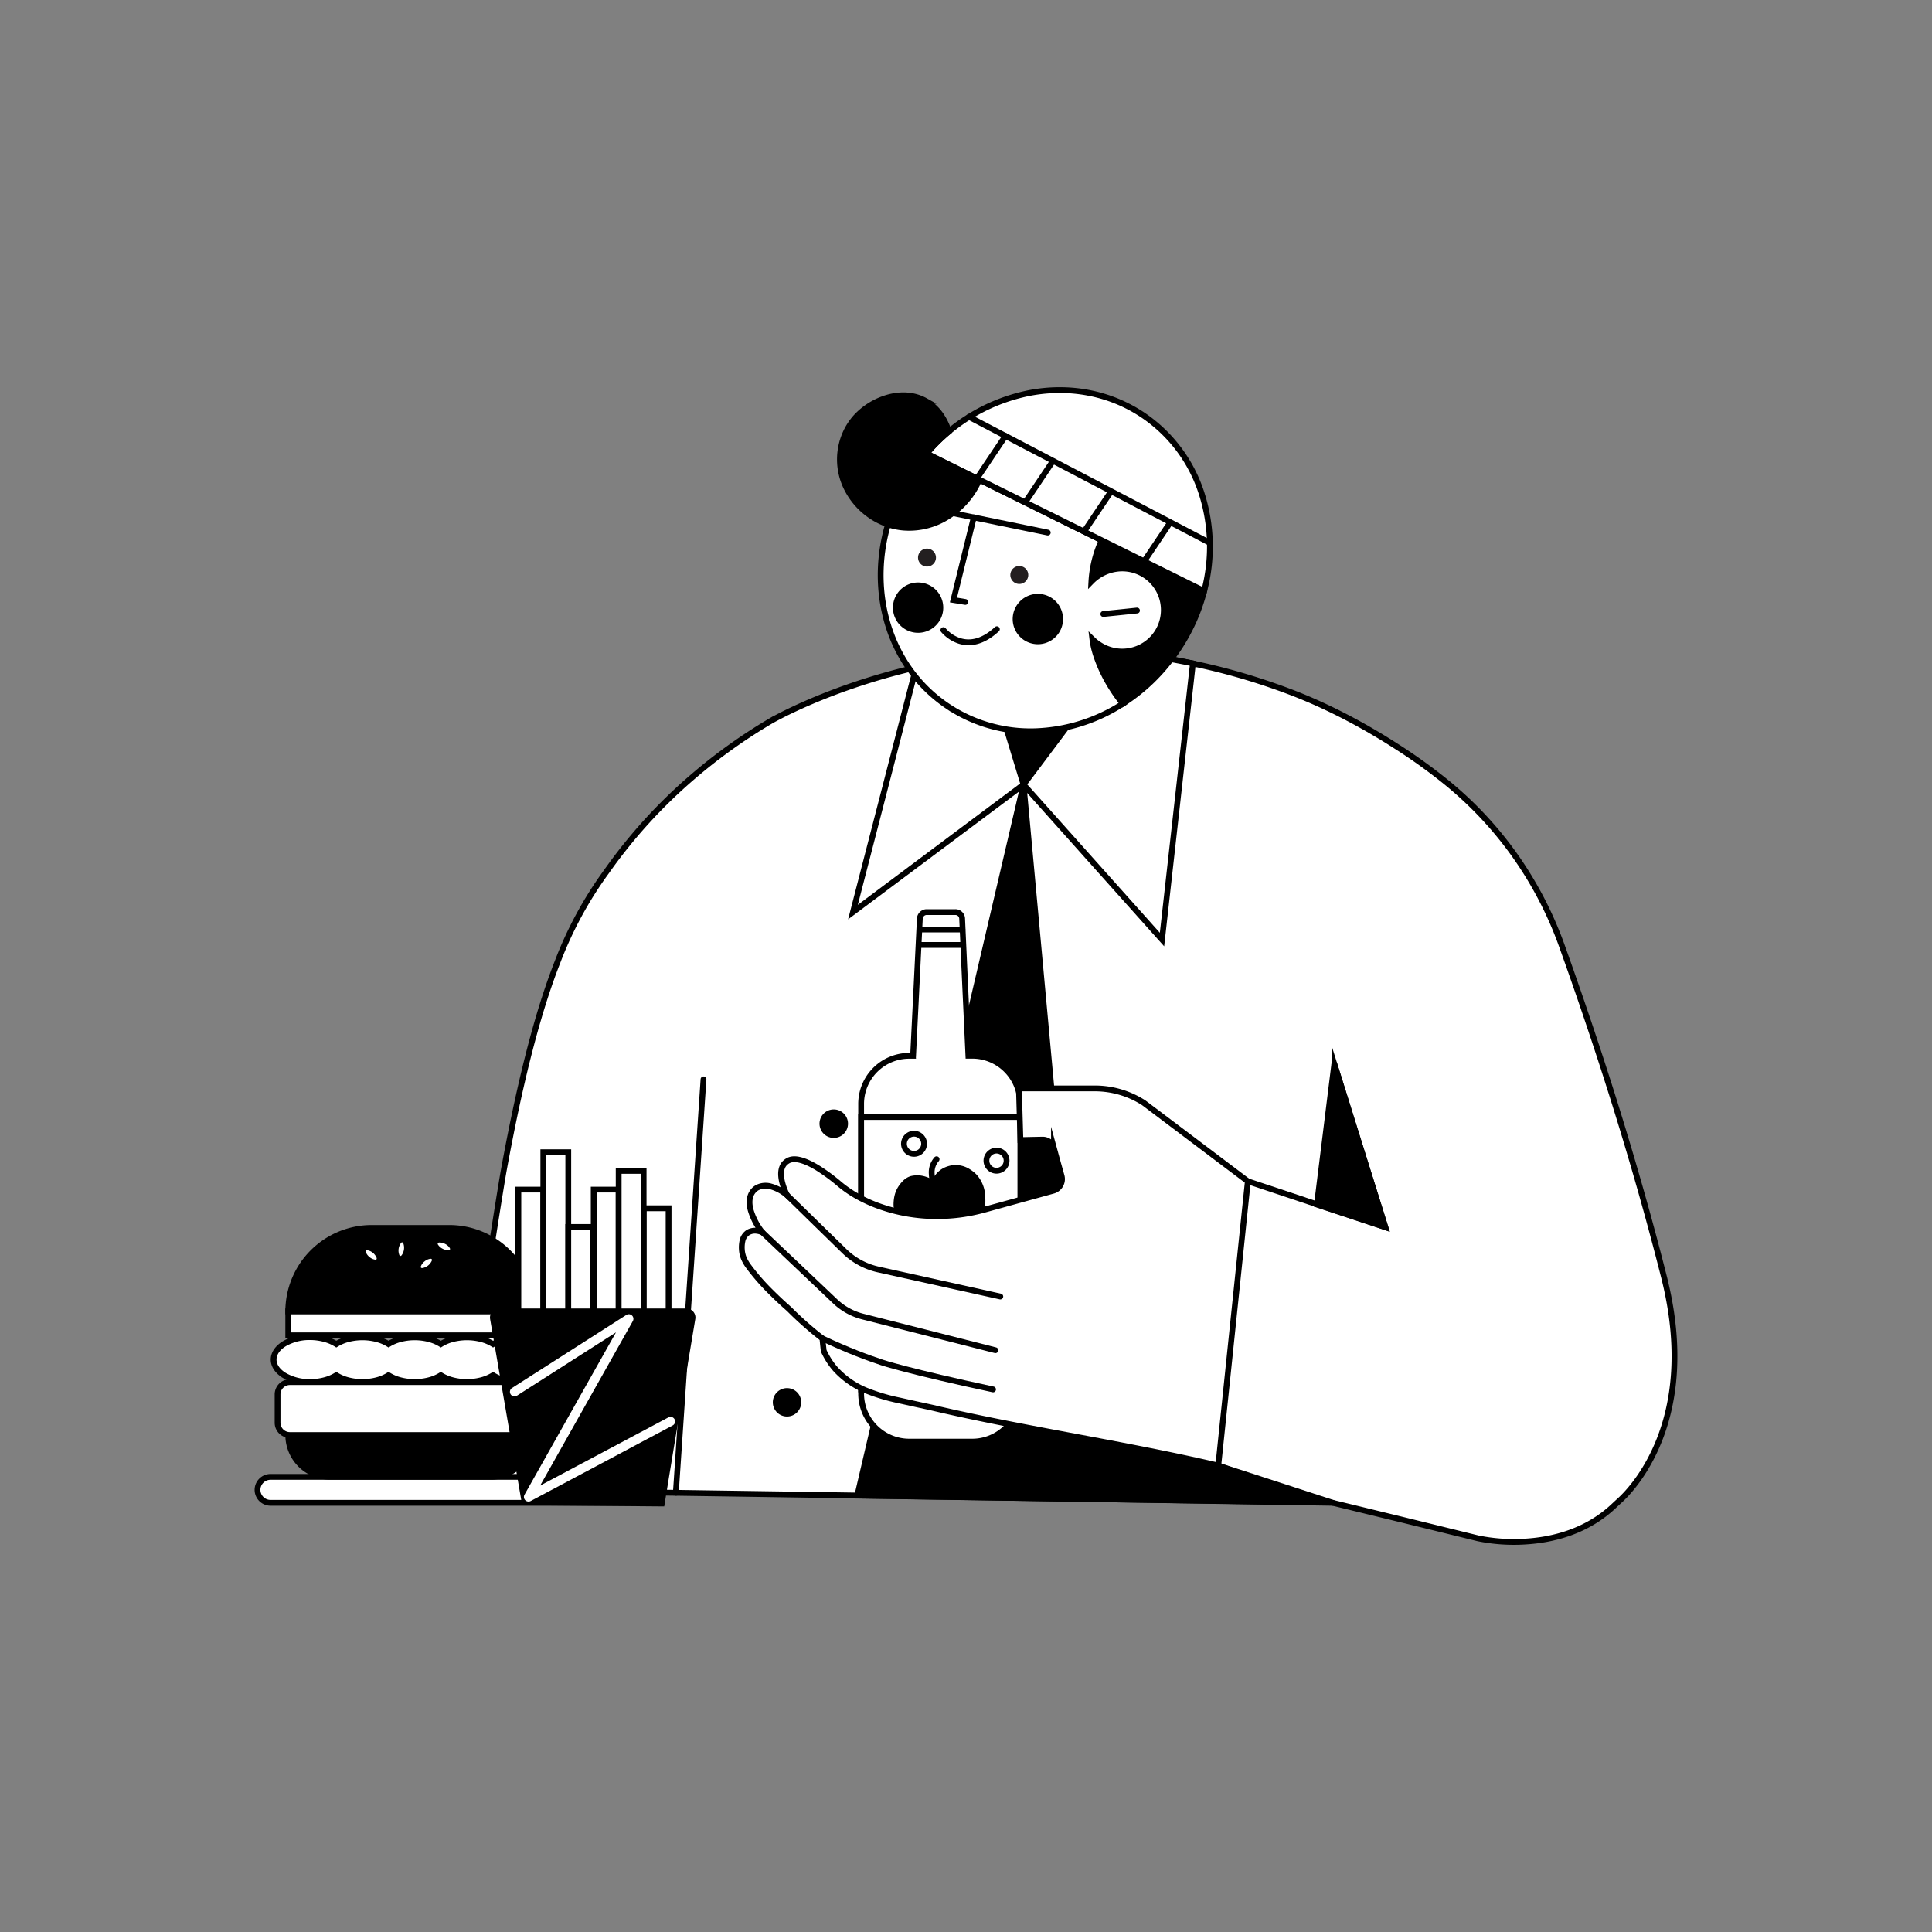 <svg id="Layer_1" data-name="Layer 1" xmlns="http://www.w3.org/2000/svg" viewBox="0 0 1000 1000"><rect x="0" y="0" width="1000" height="1000" fill="#808080" stroke="none"/><defs><style>.cls-1,.cls-4{fill:#fff;}.cls-1,.cls-2,.cls-3{stroke:#000;stroke-linecap:round;stroke-miterlimit:10;stroke-width:3px;}.cls-3{fill:none;}.cls-5{fill:#231f20;}</style></defs><path class="cls-1" d="M237.33,771.14c10.55,0,123.67,1.68,234.16,3.35s218.34,3.36,218.34,3.36L727.42,787,765,796.23a92.65,92.65,0,0,0,24.7,1.66c14.13-.87,31.82-5.15,46-18.78l1.07-1,1.08-1C841,774.36,851.54,764,859,745s11.72-46.69,2.29-84c-7.28-28.8-15.48-57.67-24.37-86.33s-18.47-57.12-28.49-85.09A194.33,194.33,0,0,0,783.53,442a191.87,191.87,0,0,0-37.06-38.83,280.73,280.73,0,0,0-23.91-17c-14.25-9.16-33.83-20.24-56-28.51C592.72,330,525.73,333.93,477.2,344.77s-78.58,28.59-78.58,28.59a280.68,280.68,0,0,0-40.17,28.81,267.55,267.55,0,0,0-44.61,49.09,199.37,199.37,0,0,0-25.14,46.31c-9,22.82-18.38,55.89-27.89,107.85-1.42,7.76-8,49.19-13.86,88.68S235.92,771.14,237.33,771.14Z"/><path class="cls-2" d="M560.85,744.43l1.45,15.73,1.44,15.74,61.71.88,61.7.88q-6.76-2.14-13.64-4.38t-13.82-4.59q-7.43-2.49-14.7-5t-14.41-5.08l-34.87-7.08Z"/><polygon class="cls-2" points="529.77 406.1 486.75 590.11 443.73 774.13 503.74 775.01 563.74 775.9 546.76 591 529.77 406.1"/><path class="cls-2" d="M517.78,366.55l6,19.78,6,19.77,14.38-19.17,14.37-19.17-20.37-.6Z"/><path class="cls-1" d="M529.77,406.1l-44.14,33-44.14,33q8.19-31.67,16.36-63.32l16.35-63.32q4.4-1.08,9.11-2.06c3.15-.66,6.39-1.27,9.73-1.85q4.26-.72,8.35-1.29t8-1q5.1,16.71,10.21,33.42Z"/><path class="cls-1" d="M529.77,406.1l25.54-34.05q12.78-17,25.54-34.06,4.1.35,8.4.82t8.81,1.12c3.44.49,6.77,1,10,1.61s6.36,1.2,9.39,1.84q-4,35.75-8,71.47t-8,71.46L565.6,446.2Z"/><path class="cls-1" d="M503.24,546.44h-2l-1.64-35.51L498,475.43a3.49,3.49,0,0,0-3.5-3.33H479.61a3.46,3.46,0,0,0-2.41,1,3.51,3.51,0,0,0-1.09,2.36l-1.74,35.51-1.75,35.51h-2a24.89,24.89,0,0,0-24.9,24.9V721.29a24.89,24.89,0,0,0,24.9,24.9h32.61a24.89,24.89,0,0,0,24.9-24.9V571.34a24.89,24.89,0,0,0-24.9-24.9Z"/><polygon class="cls-1" points="445.73 578.15 445.73 648.66 445.73 719.16 486.94 719.16 528.14 719.16 528.14 648.66 528.14 578.15 486.94 578.15 445.73 578.15"/><path class="cls-3" d="M483,611.89a15.85,15.85,0,0,1-.73-4.22,10.33,10.33,0,0,1,2.51-7.66"/><path class="cls-2" d="M483,612.32s.47-.71,1.1-1.6a27,27,0,0,1,2.1-2.67,11.12,11.12,0,0,1,4.52-2.84,13.13,13.13,0,0,1,2.85-.66,12.25,12.25,0,0,1,7.49,1.84,16.57,16.57,0,0,1,3.37,2.68,16.18,16.18,0,0,1,4,9.77,39.24,39.24,0,0,1-.81,11c-.34,1.75-.76,3.5-1.23,5.23s-1,3.46-1.51,5.16a24.92,24.92,0,0,1-1.35,3.61,8,8,0,0,1-2.37,3,8.79,8.79,0,0,1-3.78,1.59,7.83,7.83,0,0,1-5.79-1.21,8.86,8.86,0,0,1-1.71-1.44,9.76,9.76,0,0,1-1.38,1.88,8.31,8.31,0,0,1-2.73,1.94,8.62,8.62,0,0,1-5.6.33,14.28,14.28,0,0,1-3.38-1.41,8.34,8.34,0,0,1-2.52-2.29,50.67,50.67,0,0,1-4.68-7.6,80.2,80.2,0,0,1-4.42-9.19,16.49,16.49,0,0,1-1.13-7.27,17.68,17.68,0,0,1,.55-3.43,13.49,13.49,0,0,1,2.25-4.61,15.43,15.43,0,0,1,1.83-2.08,8.17,8.17,0,0,1,3.06-1.84,12.6,12.6,0,0,1,7.49.46A21.94,21.94,0,0,1,483,612.32Z"/><path class="cls-1" d="M521,600.75a5.21,5.21,0,1,1-1.52-3.67A5.18,5.18,0,0,1,521,600.75Z"/><path class="cls-1" d="M478.31,592a5.21,5.21,0,1,1-1.53-3.67A5.15,5.15,0,0,1,478.31,592Z"/><polyline class="cls-3" points="475.93 481.11 487.05 481.11 498.16 481.11"/><polyline class="cls-3" points="475.93 489.1 487.05 489.1 498.16 489.1"/><path class="cls-1" d="M645.88,611.43,638.23,685l-7.65,73.58c-24.63-5.76-49.37-10.37-74.11-15s-49.49-9.21-74.11-15l-2.63-.58-5.45-1.18-5.81-1.29-3.16-.7a99.09,99.09,0,0,1-16.24-4.79,44.17,44.17,0,0,1-16.7-11.46,36,36,0,0,1-2.88-3.76,40.05,40.05,0,0,1-3.14-5.65L426,696l-.32-3.22c-.89-.69-1.78-1.39-2.68-2.11s-1.8-1.47-2.71-2.23q-3.26-2.73-6.21-5.46c-2-1.81-3.84-3.62-5.62-5.41-1.79-1.57-5.39-4.78-9.38-8.77a112.94,112.94,0,0,1-11.73-13.45,20.35,20.35,0,0,1-2.06-3.44,14.13,14.13,0,0,1-1.32-5.37,15.73,15.73,0,0,1,.29-4.07,6.89,6.89,0,0,1,2.95-4.53,7,7,0,0,1,4.62-.86,10.08,10.08,0,0,1,2.7.74,34.13,34.13,0,0,1-5.94-11.31c-1-3.56-.84-6.76.63-9.13a7.72,7.72,0,0,1,.84-1.13,7.19,7.19,0,0,1,1.83-1.49,9.53,9.53,0,0,1,7.15-.64,21.84,21.84,0,0,1,8.29,4.46,32.57,32.57,0,0,1-2.5-6.75c-.79-3.33-1-7.14,1.24-9.63a5.49,5.49,0,0,1,.63-.6,6.91,6.91,0,0,1,1.65-1.05c3.88-1.72,9.86.88,15.16,4.16a96.36,96.36,0,0,1,11.09,8.21,59.34,59.34,0,0,0,9.3,6.36A75.6,75.6,0,0,0,457.05,625a88.44,88.44,0,0,0,26.23,4.44,92.67,92.67,0,0,0,26.44-3.36l17.7-4.88,17.7-4.88a6.25,6.25,0,0,0,4.36-7.66l-2-7.15-1.95-7.14a6.1,6.1,0,0,0-5.9-4.51l-5.74.12-5.73.12-.39-13.37-.38-13.37h39.23A46.72,46.72,0,0,1,592,570.8l26.94,20.31Z"/><path class="cls-3" d="M407.36,618.58l14.81,14.49L437,647.55a36.31,36.31,0,0,0,17.57,9.53l31.59,7,31.59,7"/><path class="cls-3" d="M394.56,637.82l18.86,17.88,18.86,17.89a32.37,32.37,0,0,0,14.23,7.85l34.35,8.72,34.35,8.72"/><path class="cls-3" d="M425.71,692.78c6.54,3.11,12.53,5.66,17.77,7.72s9.74,3.63,13.28,4.8c0,0,3.46,1.15,12.35,3.45s23.2,5.78,44.9,10.41h0"/><path class="cls-3" d="M690.64,550.74q6.6,21.1,13.21,42.21t13.21,42.21L681.47,623.3l-35.59-11.87"/><path class="cls-3" d="M364.13,558.66q-3.58,53.51-7.16,107t-7.16,107"/><polyline class="cls-2" points="689.84 777.85 660.21 768.21 630.58 758.58"/><path class="cls-2" d="M413.21,725.84a5.85,5.85,0,1,1-11.7,0,5.85,5.85,0,1,1,11.7,0Z"/><path class="cls-2" d="M437.42,581.58a5.87,5.87,0,1,1-1.72-4.13A5.83,5.83,0,0,1,437.42,581.58Z"/><path class="cls-1" d="M334.62,777.85H140a6.73,6.73,0,0,1-6.71-6.71h0a6.73,6.73,0,0,1,6.71-6.71H334.62a6.73,6.73,0,0,1,6.71,6.71h0a6.73,6.73,0,0,1-6.71,6.71Z"/><path class="cls-2" d="M275.75,678.79H149.2a43.22,43.22,0,0,1,43.21-43.22h40.12a43.22,43.22,0,0,1,43.22,43.22Z"/><path class="cls-2" d="M254.14,764.38H170.81a21.61,21.61,0,0,1-21.61-21.61H275.75a21.61,21.61,0,0,1-21.61,21.61Z"/><path class="cls-1" d="M196.06,652.78a2.51,2.51,0,0,1-2.45.64,7.28,7.28,0,0,1-3.31-1.62,7.36,7.36,0,0,1-2.24-2.94,2.16,2.16,0,0,1,2.61-3.17,8,8,0,0,1,5.55,4.56A2.52,2.52,0,0,1,196.06,652.78Z"/><path class="cls-1" d="M207,651.61a2.5,2.5,0,0,1-1.81-1.77,8,8,0,0,1,1-7.11,2.17,2.17,0,0,1,4.07.6,8.07,8.07,0,0,1-1.05,7.11A2.5,2.5,0,0,1,207,651.61Z"/><path class="cls-1" d="M216.7,657.09a2.51,2.51,0,0,1-.1-2.54,7.24,7.24,0,0,1,2.29-2.88,7.44,7.44,0,0,1,3.35-1.56,2.53,2.53,0,0,1,2.44.7,2.49,2.49,0,0,1,.1,2.53,8,8,0,0,1-5.65,4.44A2.49,2.49,0,0,1,216.7,657.09Z"/><path class="cls-1" d="M225.23,642.78a2.53,2.53,0,0,1,2.27-1.15,7.49,7.49,0,0,1,3.58.89,7.25,7.25,0,0,1,2.8,2.4,2.49,2.49,0,0,1,.39,2.5,2.53,2.53,0,0,1-2.26,1.15,7.5,7.5,0,0,1-3.59-.89,7.4,7.4,0,0,1-2.8-2.4A2.52,2.52,0,0,1,225.23,642.78Z"/><polygon class="cls-1" points="275.75 691.15 212.47 691.15 149.2 691.15 149.2 684.97 149.2 678.79 212.47 678.79 275.75 678.79 275.75 684.97 275.75 691.15"/><path class="cls-1" d="M268.75,692.15a29.15,29.15,0,0,0-7.47,1,22,22,0,0,0-6.06,2.56,21.69,21.69,0,0,0-6.06-2.56,29.8,29.8,0,0,0-14.93,0,21.82,21.82,0,0,0-6.06,2.56,21.82,21.82,0,0,0-6.06-2.56,29.8,29.8,0,0,0-14.93,0,21.82,21.82,0,0,0-6.06,2.56,21.82,21.82,0,0,0-6.06-2.56,29.8,29.8,0,0,0-14.93,0,21.69,21.69,0,0,0-6.06,2.56A21.89,21.89,0,0,0,168,693.1a29,29,0,0,0-7.46-1,25.85,25.85,0,0,0-13.37,3.41c-3.42,2.1-5.54,5-5.54,8.21s2.12,6.11,5.54,8.21a25.85,25.85,0,0,0,13.37,3.41,29,29,0,0,0,7.46-.95,21.89,21.89,0,0,0,6.07-2.56,21.69,21.69,0,0,0,6.06,2.56,29.8,29.8,0,0,0,14.93,0,21.82,21.82,0,0,0,6.06-2.56,21.82,21.82,0,0,0,6.06,2.56,29.8,29.8,0,0,0,14.93,0,21.82,21.82,0,0,0,6.06-2.56,21.82,21.82,0,0,0,6.06,2.56,29.8,29.8,0,0,0,14.93,0,21.69,21.69,0,0,0,6.06-2.56,22,22,0,0,0,6.06,2.56,29.15,29.15,0,0,0,7.47.95A25.85,25.85,0,0,0,282.12,712c3.42-2.1,5.54-5,5.54-8.21s-2.12-6.11-5.54-8.21A25.85,25.85,0,0,0,268.75,692.15Z"/><path class="cls-1" d="M275.61,742.77H150.05a6.37,6.37,0,0,1-6.38-6.37V721.76a6.37,6.37,0,0,1,6.38-6.37H275.61a6.37,6.37,0,0,1,6.37,6.37V736.4a6.37,6.37,0,0,1-6.37,6.37Z"/><polygon class="cls-1" points="281.22 753.68 274.76 753.68 268.3 753.68 268.3 684.71 268.3 615.73 274.76 615.73 281.22 615.73 281.22 684.71 281.22 753.68"/><polygon class="cls-1" points="294.14 753.68 287.68 753.68 281.22 753.68 281.22 675.03 281.22 596.39 287.68 596.39 294.14 596.39 294.14 675.03 294.14 753.68"/><polygon class="cls-1" points="307.07 753.68 300.61 753.68 294.14 753.68 294.14 694.38 294.14 635.07 300.61 635.07 307.07 635.07 307.07 694.38 307.07 753.68"/><polygon class="cls-1" points="346.06 744.01 339.6 744.01 333.14 744.01 333.14 684.71 333.14 625.4 339.6 625.4 346.06 625.4 346.06 684.71 346.06 744.01"/><polygon class="cls-1" points="320.22 753.68 313.76 753.68 307.3 753.68 307.3 684.71 307.3 615.73 313.76 615.73 320.22 615.73 320.22 684.71 320.22 753.68"/><polygon class="cls-1" points="333.14 753.68 326.68 753.68 320.22 753.68 320.22 679.87 320.22 606.06 326.68 606.06 333.14 606.06 333.14 679.87 333.14 753.68"/><path class="cls-2" d="M342.53,778.21l-35.5-.3-35.5-.3-8.18-47.56-8.19-47.56a3.21,3.21,0,0,1,.7-2.58,3.17,3.17,0,0,1,2.43-1.12h97a3.15,3.15,0,0,1,3.12,3.68q-4,23.94-8,47.87T342.53,778.21Z"/><path class="cls-4" d="M271.86,776.48h0a2.4,2.4,0,0,1-.37-2.85h0l23.67-42,23.68-42-25.64,16.39-25.63,16.38a2.36,2.36,0,0,1-1.78.32,2.36,2.36,0,0,1-.77-4.29l29.58-18.91,29.58-18.9a2.4,2.4,0,0,1,2.89.23h0a2.43,2.43,0,0,1,.75,1.36,2.35,2.35,0,0,1-.24,1.53h0l-24,42.6-24,42.59,33.19-17.64,33.18-17.64a2.33,2.33,0,0,1,1.8-.18,2.4,2.4,0,0,1,1.4,1.15,2.37,2.37,0,0,1,.17,1.8,2.32,2.32,0,0,1-1.15,1.39L311.4,757.4l-36.71,19.52a2.39,2.39,0,0,1-2.83-.44Z"/><path class="cls-2" d="M623.27,305.92l-26.53-13.15L570.2,279.63a90.64,90.64,0,0,0-6.31,23,79.2,79.2,0,0,0,9.16,49.52,83.31,83.31,0,0,0,8.14,12.06A95.88,95.88,0,0,0,596.56,352a100.2,100.2,0,0,0,21.3-30.56A97.27,97.27,0,0,0,623.27,305.92Z"/><path class="cls-1" d="M568.18,341.6c-.76-2-1.28-3.72-1.65-5.08s-.57-2.37-.71-3.1c-.1-.53-.18-1-.25-1.47s-.12-.83-.16-1.16l.56.55c.2.19.43.4.68.61,0,0,.23.21.6.5s.87.68,1.4,1a21.52,21.52,0,1,0,9.77-39.09A22.46,22.46,0,0,0,564.9,301c.09-1.63.26-3.44.56-5.4a58.61,58.61,0,0,1,1.28-6.26c.5-1.89,1.06-3.65,1.65-5.27s1.2-3.1,1.81-4.43L524.92,257.2l-45.28-22.43q-1.9,2.21-3.69,4.54t-3.47,4.82c-14,20.8-18.94,44.77-15.68,66.74s14.74,41.9,33.67,54.62a77,77,0,0,0,45.07,13,88.91,88.91,0,0,0,45.65-14.26,83.86,83.86,0,0,1-5.35-7.42c-1.48-2.29-2.67-4.37-3.61-6.15-.52-1-1.17-2.27-1.87-3.78S568.91,343.56,568.18,341.6Z"/><path class="cls-2" d="M546.77,326.84a11.53,11.53,0,1,1,1.74-8.64A11.48,11.48,0,0,1,546.77,326.84Z"/><path class="cls-2" d="M484.77,320.94a11.52,11.52,0,1,1,1.74-8.65A11.51,11.51,0,0,1,484.77,320.94Z"/><path class="cls-3" d="M488.29,326.15a18.89,18.89,0,0,0,7.77,5.38c4.89,1.75,11.81,1.62,19.92-5.86"/><path class="cls-5" d="M483.67,291.19a4.64,4.64,0,0,1-8.41-1.7,4.64,4.64,0,0,1,3.66-5.45,4.65,4.65,0,0,1,4.75,7.15Z"/><path class="cls-5" d="M531.44,300.2a4.64,4.64,0,1,1,.7-3.48A4.64,4.64,0,0,1,531.44,300.2Z"/><polyline class="cls-3" points="490.89 265.11 516.61 270.38 542.33 275.65"/><polyline class="cls-3" points="504.03 267.8 498.76 289.18 493.5 310.56 496.57 311.06 499.64 311.57"/><path class="cls-1" d="M591.64,214.9c-17.43-11.7-38.13-15.25-58.13-11.61a93.55,93.55,0,0,0-53.87,31.48l71.82,35.57,71.81,35.58a90.17,90.17,0,0,0-1.54-51.22A77.26,77.26,0,0,0,591.64,214.9Z"/><polyline class="cls-3" points="571.07 317.8 579.79 316.91 588.51 316.01"/><path class="cls-2" d="M506.9,248.27a42.48,42.48,0,0,1-16.29,19.06,37.22,37.22,0,0,1-23.06,5.74,34.12,34.12,0,0,1-8.85-2A37.48,37.48,0,0,1,438,252.18a33.34,33.34,0,0,1-.07-28.6,31.88,31.88,0,0,1,5-7.56,36,36,0,0,1,16.66-10.27c6.46-1.81,13.39-1.62,19.42,1.74a24.53,24.53,0,0,1,8.75,8.52,32.5,32.5,0,0,1,3.36,7.38c-1.22,1-2.48,2.1-3.75,3.27s-2.56,2.43-3.86,3.78c-.7.73-1.38,1.46-2,2.18s-1.27,1.43-1.87,2.13l13.65,6.76Z"/><polyline class="cls-3" points="501.57 215.79 563.91 248.39 626.25 281"/><polyline class="cls-3" points="520.42 225.65 513.03 236.65 505.65 247.65"/><polyline class="cls-3" points="544.95 238.69 537.97 249.09 530.99 259.48"/><polyline class="cls-3" points="574.85 254.7 567.98 264.92 561.12 275.13"/><polyline class="cls-3" points="605.51 270.7 599.02 280.36 592.53 290.02"/><path class="cls-2" d="M690.81,551.27l13.13,42,13.12,41.94-17.71-5.87-17.71-5.87,4.47-36.06q2.22-18,4.46-36.07a.13.13,0,0,1,.24,0Z"/></svg>